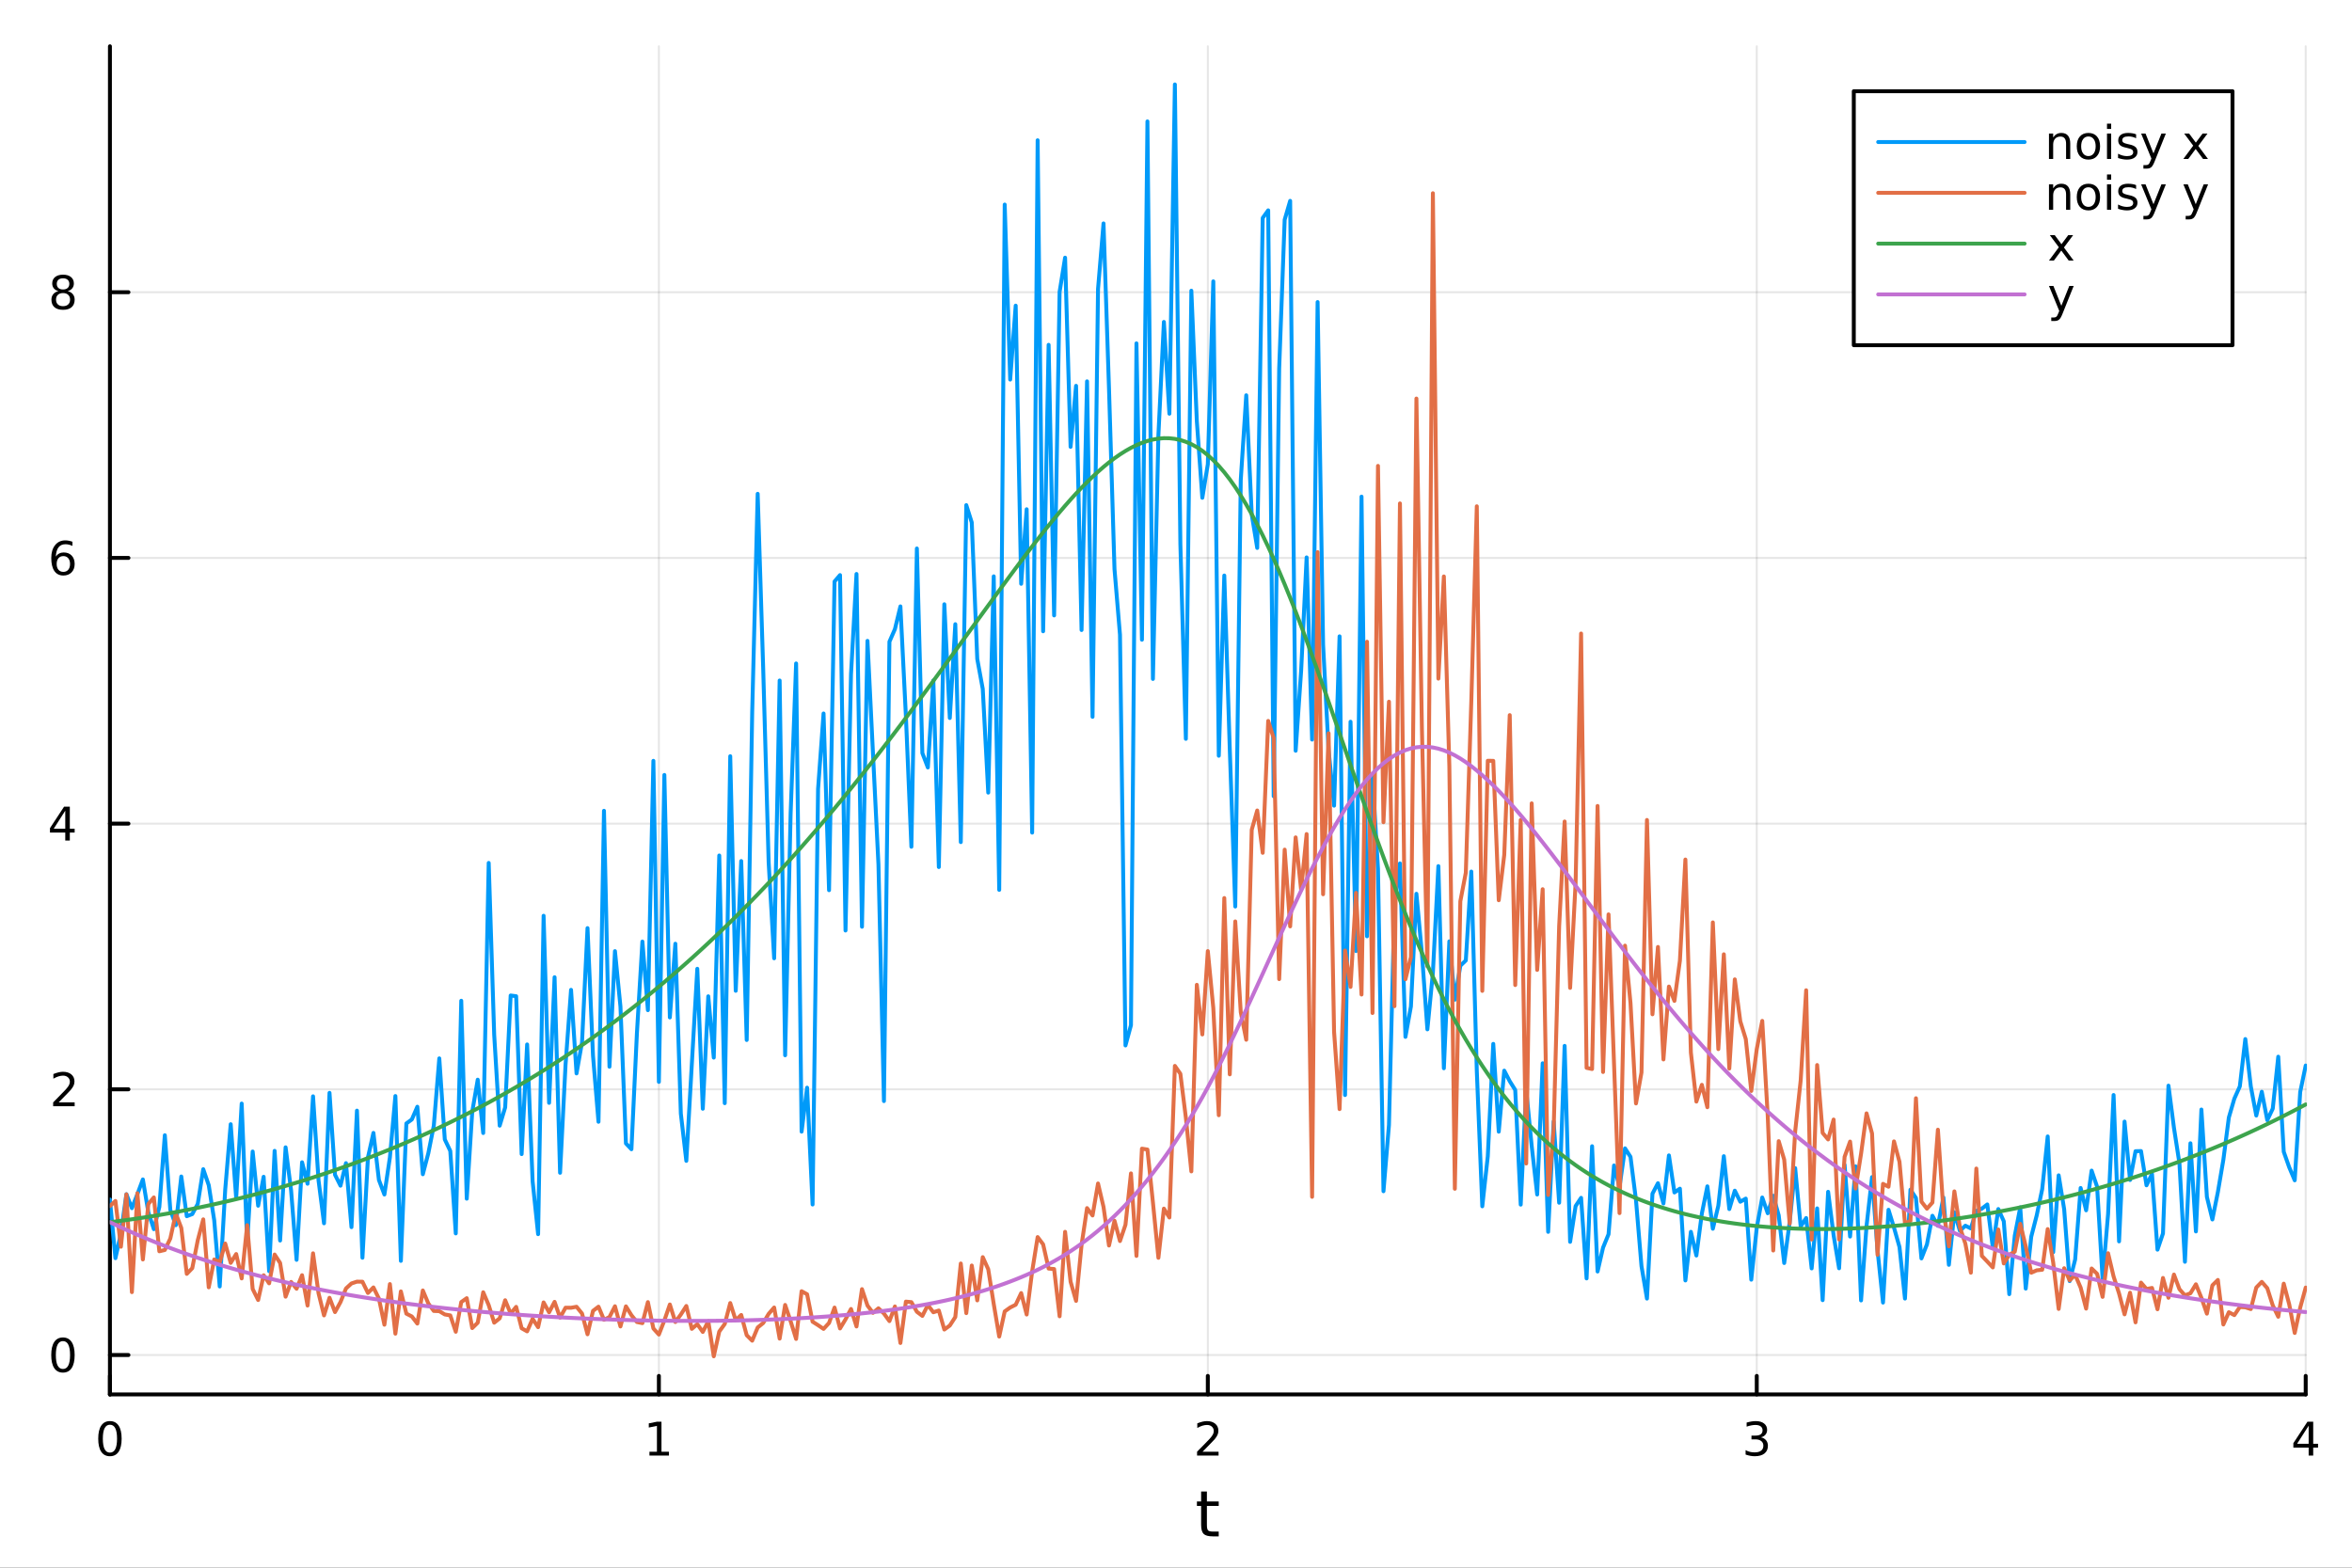 <?xml version="1.0" encoding="utf-8"?>
<svg xmlns="http://www.w3.org/2000/svg" xmlns:xlink="http://www.w3.org/1999/xlink" width="600" height="400" viewBox="0 0 2400 1600">
<rect x="0" y="0" width="2400" height="1600" fill="#333333" stroke="none"/>
<defs>
  <clipPath id="clip770">
    <rect x="0" y="0" width="2400" height="1600"/>
  </clipPath>
</defs>
<path clip-path="url(#clip770)" d="M0 1600 L2400 1600 L2400 0 L0 0  Z" fill="#ffffff" fill-rule="evenodd" fill-opacity="1"/>
<defs>
  <clipPath id="clip771">
    <rect x="480" y="0" width="1681" height="1600"/>
  </clipPath>
</defs>
<path clip-path="url(#clip770)" d="M112.177 1423.18 L2352.76 1423.18 L2352.76 47.244 L112.177 47.244  Z" fill="#ffffff" fill-rule="evenodd" fill-opacity="1"/>
<defs>
  <clipPath id="clip772">
    <rect x="112" y="47" width="2242" height="1377"/>
  </clipPath>
</defs>
<polyline clip-path="url(#clip772)" style="stroke:#000000; stroke-linecap:round; stroke-linejoin:round; stroke-width:2; stroke-opacity:0.1; fill:none" points="112.177,1423.18 112.177,47.244 "/>
<polyline clip-path="url(#clip772)" style="stroke:#000000; stroke-linecap:round; stroke-linejoin:round; stroke-width:2; stroke-opacity:0.1; fill:none" points="672.322,1423.18 672.322,47.244 "/>
<polyline clip-path="url(#clip772)" style="stroke:#000000; stroke-linecap:round; stroke-linejoin:round; stroke-width:2; stroke-opacity:0.1; fill:none" points="1232.47,1423.18 1232.47,47.244 "/>
<polyline clip-path="url(#clip772)" style="stroke:#000000; stroke-linecap:round; stroke-linejoin:round; stroke-width:2; stroke-opacity:0.1; fill:none" points="1792.61,1423.18 1792.61,47.244 "/>
<polyline clip-path="url(#clip772)" style="stroke:#000000; stroke-linecap:round; stroke-linejoin:round; stroke-width:2; stroke-opacity:0.1; fill:none" points="2352.76,1423.18 2352.76,47.244 "/>
<polyline clip-path="url(#clip770)" style="stroke:#000000; stroke-linecap:round; stroke-linejoin:round; stroke-width:4; stroke-opacity:1; fill:none" points="112.177,1423.18 2352.76,1423.18 "/>
<polyline clip-path="url(#clip770)" style="stroke:#000000; stroke-linecap:round; stroke-linejoin:round; stroke-width:4; stroke-opacity:1; fill:none" points="112.177,1423.18 112.177,1404.28 "/>
<polyline clip-path="url(#clip770)" style="stroke:#000000; stroke-linecap:round; stroke-linejoin:round; stroke-width:4; stroke-opacity:1; fill:none" points="672.322,1423.18 672.322,1404.28 "/>
<polyline clip-path="url(#clip770)" style="stroke:#000000; stroke-linecap:round; stroke-linejoin:round; stroke-width:4; stroke-opacity:1; fill:none" points="1232.47,1423.18 1232.47,1404.28 "/>
<polyline clip-path="url(#clip770)" style="stroke:#000000; stroke-linecap:round; stroke-linejoin:round; stroke-width:4; stroke-opacity:1; fill:none" points="1792.61,1423.18 1792.61,1404.28 "/>
<polyline clip-path="url(#clip770)" style="stroke:#000000; stroke-linecap:round; stroke-linejoin:round; stroke-width:4; stroke-opacity:1; fill:none" points="2352.76,1423.18 2352.76,1404.28 "/>
<path clip-path="url(#clip770)" d="M112.177 1454.1 Q108.566 1454.1 106.737 1457.66 Q104.932 1461.2 104.932 1468.33 Q104.932 1475.44 106.737 1479.01 Q108.566 1482.55 112.177 1482.55 Q115.811 1482.55 117.617 1479.01 Q119.446 1475.44 119.446 1468.33 Q119.446 1461.2 117.617 1457.66 Q115.811 1454.1 112.177 1454.1 M112.177 1450.39 Q117.987 1450.39 121.043 1455 Q124.122 1459.58 124.122 1468.33 Q124.122 1477.06 121.043 1481.67 Q117.987 1486.25 112.177 1486.25 Q106.367 1486.25 103.288 1481.67 Q100.233 1477.06 100.233 1468.33 Q100.233 1459.58 103.288 1455 Q106.367 1450.39 112.177 1450.39 Z" fill="#000000" fill-rule="nonzero" fill-opacity="1" /><path clip-path="url(#clip770)" d="M662.704 1481.64 L670.343 1481.64 L670.343 1455.28 L662.033 1456.95 L662.033 1452.69 L670.296 1451.02 L674.972 1451.02 L674.972 1481.64 L682.611 1481.64 L682.611 1485.58 L662.704 1485.58 L662.704 1481.64 Z" fill="#000000" fill-rule="nonzero" fill-opacity="1" /><path clip-path="url(#clip770)" d="M1227.12 1481.64 L1243.44 1481.64 L1243.44 1485.58 L1221.49 1485.58 L1221.49 1481.64 Q1224.16 1478.89 1228.74 1474.26 Q1233.35 1469.61 1234.53 1468.27 Q1236.77 1465.74 1237.65 1464.01 Q1238.55 1462.25 1238.55 1460.56 Q1238.55 1457.8 1236.61 1456.07 Q1234.69 1454.33 1231.59 1454.33 Q1229.39 1454.33 1226.93 1455.09 Q1224.5 1455.86 1221.73 1457.41 L1221.73 1452.69 Q1224.55 1451.55 1227 1450.97 Q1229.46 1450.39 1231.49 1450.39 Q1236.86 1450.39 1240.06 1453.08 Q1243.25 1455.77 1243.25 1460.26 Q1243.25 1462.39 1242.44 1464.31 Q1241.66 1466.2 1239.55 1468.8 Q1238.97 1469.47 1235.87 1472.69 Q1232.77 1475.88 1227.12 1481.64 Z" fill="#000000" fill-rule="nonzero" fill-opacity="1" /><path clip-path="url(#clip770)" d="M1796.86 1466.95 Q1800.22 1467.66 1802.09 1469.93 Q1803.99 1472.2 1803.99 1475.53 Q1803.99 1480.65 1800.47 1483.45 Q1796.95 1486.25 1790.47 1486.25 Q1788.29 1486.25 1785.98 1485.81 Q1783.69 1485.39 1781.23 1484.54 L1781.23 1480.02 Q1783.18 1481.16 1785.49 1481.74 Q1787.81 1482.32 1790.33 1482.32 Q1794.73 1482.32 1797.02 1480.58 Q1799.34 1478.84 1799.34 1475.53 Q1799.34 1472.48 1797.18 1470.77 Q1795.05 1469.03 1791.23 1469.03 L1787.21 1469.03 L1787.21 1465.19 L1791.42 1465.19 Q1794.87 1465.19 1796.7 1463.82 Q1798.53 1462.43 1798.53 1459.84 Q1798.53 1457.18 1796.63 1455.77 Q1794.75 1454.33 1791.23 1454.33 Q1789.31 1454.33 1787.11 1454.75 Q1784.91 1455.16 1782.28 1456.04 L1782.28 1451.88 Q1784.94 1451.14 1787.25 1450.77 Q1789.59 1450.39 1791.65 1450.39 Q1796.97 1450.39 1800.08 1452.83 Q1803.18 1455.23 1803.18 1459.35 Q1803.18 1462.22 1801.53 1464.21 Q1799.89 1466.18 1796.86 1466.95 Z" fill="#000000" fill-rule="nonzero" fill-opacity="1" /><path clip-path="url(#clip770)" d="M2355.77 1455.09 L2343.96 1473.54 L2355.77 1473.54 L2355.77 1455.09 M2354.54 1451.02 L2360.42 1451.02 L2360.42 1473.54 L2365.35 1473.54 L2365.35 1477.43 L2360.42 1477.43 L2360.42 1485.58 L2355.77 1485.58 L2355.77 1477.43 L2340.16 1477.43 L2340.16 1472.92 L2354.54 1451.02 Z" fill="#000000" fill-rule="nonzero" fill-opacity="1" /><path clip-path="url(#clip770)" d="M1231.53 1522.27 L1231.53 1532.4 L1243.59 1532.4 L1243.59 1536.95 L1231.53 1536.95 L1231.53 1556.3 Q1231.53 1560.66 1232.71 1561.9 Q1233.91 1563.14 1237.58 1563.14 L1243.59 1563.14 L1243.59 1568.04 L1237.58 1568.04 Q1230.8 1568.04 1228.22 1565.53 Q1225.64 1562.98 1225.64 1556.3 L1225.64 1536.95 L1221.34 1536.95 L1221.34 1532.4 L1225.64 1532.4 L1225.64 1522.27 L1231.53 1522.27 Z" fill="#000000" fill-rule="nonzero" fill-opacity="1" /><polyline clip-path="url(#clip772)" style="stroke:#000000; stroke-linecap:round; stroke-linejoin:round; stroke-width:2; stroke-opacity:0.1; fill:none" points="112.177,1382.95 2352.76,1382.95 "/>
<polyline clip-path="url(#clip772)" style="stroke:#000000; stroke-linecap:round; stroke-linejoin:round; stroke-width:2; stroke-opacity:0.1; fill:none" points="112.177,1111.77 2352.76,1111.77 "/>
<polyline clip-path="url(#clip772)" style="stroke:#000000; stroke-linecap:round; stroke-linejoin:round; stroke-width:2; stroke-opacity:0.1; fill:none" points="112.177,840.597 2352.76,840.597 "/>
<polyline clip-path="url(#clip772)" style="stroke:#000000; stroke-linecap:round; stroke-linejoin:round; stroke-width:2; stroke-opacity:0.1; fill:none" points="112.177,569.42 2352.76,569.42 "/>
<polyline clip-path="url(#clip772)" style="stroke:#000000; stroke-linecap:round; stroke-linejoin:round; stroke-width:2; stroke-opacity:0.1; fill:none" points="112.177,298.244 2352.76,298.244 "/>
<polyline clip-path="url(#clip770)" style="stroke:#000000; stroke-linecap:round; stroke-linejoin:round; stroke-width:4; stroke-opacity:1; fill:none" points="112.177,1423.18 112.177,47.244 "/>
<polyline clip-path="url(#clip770)" style="stroke:#000000; stroke-linecap:round; stroke-linejoin:round; stroke-width:4; stroke-opacity:1; fill:none" points="112.177,1382.95 131.075,1382.95 "/>
<polyline clip-path="url(#clip770)" style="stroke:#000000; stroke-linecap:round; stroke-linejoin:round; stroke-width:4; stroke-opacity:1; fill:none" points="112.177,1111.77 131.075,1111.77 "/>
<polyline clip-path="url(#clip770)" style="stroke:#000000; stroke-linecap:round; stroke-linejoin:round; stroke-width:4; stroke-opacity:1; fill:none" points="112.177,840.597 131.075,840.597 "/>
<polyline clip-path="url(#clip770)" style="stroke:#000000; stroke-linecap:round; stroke-linejoin:round; stroke-width:4; stroke-opacity:1; fill:none" points="112.177,569.42 131.075,569.42 "/>
<polyline clip-path="url(#clip770)" style="stroke:#000000; stroke-linecap:round; stroke-linejoin:round; stroke-width:4; stroke-opacity:1; fill:none" points="112.177,298.244 131.075,298.244 "/>
<path clip-path="url(#clip770)" d="M64.233 1368.75 Q60.622 1368.75 58.793 1372.31 Q56.987 1375.85 56.987 1382.98 Q56.987 1390.09 58.793 1393.66 Q60.622 1397.2 64.233 1397.2 Q67.867 1397.2 69.673 1393.66 Q71.501 1390.09 71.501 1382.98 Q71.501 1375.85 69.673 1372.31 Q67.867 1368.75 64.233 1368.75 M64.233 1365.04 Q70.043 1365.04 73.099 1369.65 Q76.177 1374.23 76.177 1382.98 Q76.177 1391.71 73.099 1396.32 Q70.043 1400.9 64.233 1400.9 Q58.423 1400.9 55.344 1396.32 Q52.288 1391.71 52.288 1382.98 Q52.288 1374.23 55.344 1369.65 Q58.423 1365.04 64.233 1365.04 Z" fill="#000000" fill-rule="nonzero" fill-opacity="1" /><path clip-path="url(#clip770)" d="M59.858 1125.12 L76.177 1125.12 L76.177 1129.05 L54.233 1129.05 L54.233 1125.12 Q56.895 1122.36 61.478 1117.73 Q66.085 1113.08 67.265 1111.74 Q69.51 1109.22 70.39 1107.48 Q71.293 1105.72 71.293 1104.03 Q71.293 1101.28 69.349 1099.54 Q67.427 1097.8 64.325 1097.8 Q62.126 1097.8 59.673 1098.57 Q57.242 1099.33 54.464 1100.88 L54.464 1096.16 Q57.288 1095.03 59.742 1094.45 Q62.196 1093.87 64.233 1093.87 Q69.603 1093.87 72.798 1096.55 Q75.992 1099.24 75.992 1103.73 Q75.992 1105.86 75.182 1107.78 Q74.395 1109.68 72.288 1112.27 Q71.71 1112.94 68.608 1116.16 Q65.506 1119.35 59.858 1125.12 Z" fill="#000000" fill-rule="nonzero" fill-opacity="1" /><path clip-path="url(#clip770)" d="M66.594 827.391 L54.788 845.84 L66.594 845.84 L66.594 827.391 M65.367 823.317 L71.247 823.317 L71.247 845.84 L76.177 845.84 L76.177 849.729 L71.247 849.729 L71.247 857.877 L66.594 857.877 L66.594 849.729 L50.992 849.729 L50.992 845.215 L65.367 823.317 Z" fill="#000000" fill-rule="nonzero" fill-opacity="1" /><path clip-path="url(#clip770)" d="M64.65 567.557 Q61.501 567.557 59.65 569.71 Q57.821 571.863 57.821 575.613 Q57.821 579.339 59.65 581.515 Q61.501 583.668 64.65 583.668 Q67.798 583.668 69.626 581.515 Q71.478 579.339 71.478 575.613 Q71.478 571.863 69.626 569.71 Q67.798 567.557 64.65 567.557 M73.932 552.904 L73.932 557.164 Q72.173 556.33 70.367 555.89 Q68.585 555.451 66.825 555.451 Q62.196 555.451 59.742 558.576 Q57.312 561.701 56.964 568.02 Q58.33 566.006 60.39 564.941 Q62.45 563.853 64.927 563.853 Q70.135 563.853 73.145 567.025 Q76.177 570.173 76.177 575.613 Q76.177 580.937 73.029 584.154 Q69.881 587.372 64.65 587.372 Q58.654 587.372 55.483 582.788 Q52.312 578.182 52.312 569.455 Q52.312 561.261 56.2 556.4 Q60.089 551.515 66.64 551.515 Q68.399 551.515 70.182 551.863 Q71.987 552.21 73.932 552.904 Z" fill="#000000" fill-rule="nonzero" fill-opacity="1" /><path clip-path="url(#clip770)" d="M64.325 299.112 Q60.992 299.112 59.071 300.894 Q57.173 302.677 57.173 305.802 Q57.173 308.927 59.071 310.709 Q60.992 312.492 64.325 312.492 Q67.659 312.492 69.58 310.709 Q71.501 308.904 71.501 305.802 Q71.501 302.677 69.58 300.894 Q67.682 299.112 64.325 299.112 M59.65 297.121 Q56.64 296.381 54.95 294.32 Q53.284 292.26 53.284 289.297 Q53.284 285.154 56.224 282.746 Q59.187 280.339 64.325 280.339 Q69.487 280.339 72.427 282.746 Q75.367 285.154 75.367 289.297 Q75.367 292.26 73.677 294.32 Q72.01 296.381 69.024 297.121 Q72.404 297.908 74.279 300.2 Q76.177 302.492 76.177 305.802 Q76.177 310.825 73.099 313.51 Q70.043 316.195 64.325 316.195 Q58.608 316.195 55.529 313.51 Q52.474 310.825 52.474 305.802 Q52.474 302.492 54.372 300.2 Q56.27 297.908 59.65 297.121 M57.937 289.737 Q57.937 292.422 59.603 293.927 Q61.293 295.431 64.325 295.431 Q67.335 295.431 69.024 293.927 Q70.737 292.422 70.737 289.737 Q70.737 287.052 69.024 285.547 Q67.335 284.043 64.325 284.043 Q61.293 284.043 59.603 285.547 Q57.937 287.052 57.937 289.737 Z" fill="#000000" fill-rule="nonzero" fill-opacity="1" /><polyline clip-path="url(#clip772)" style="stroke:#009af9; stroke-linecap:round; stroke-linejoin:round; stroke-width:4; stroke-opacity:1; fill:none" points="112.177,1224.27 117.779,1284.11 123.38,1258.71 128.982,1218.82 134.583,1233.07 140.184,1218.79 145.786,1203.74 151.387,1237.36 156.989,1254.51 162.59,1231.79 168.192,1158.63 173.793,1234.92 179.395,1250.43 184.996,1200.74 190.597,1241.27 196.199,1239.12 201.8,1228.67 207.402,1193.29 213.003,1209.61 218.605,1245.53 224.206,1312.98 229.808,1214.17 235.409,1147.39 241.01,1222.76 246.612,1126.32 252.213,1268.81 257.815,1175.26 263.416,1230.57 269.018,1201.03 274.619,1297.39 280.221,1174.58 285.822,1266.1 291.423,1170.98 297.025,1214.82 302.626,1285.8 308.228,1186.25 313.829,1208.12 319.431,1118.92 325.032,1204.68 330.634,1248.51 336.235,1115.38 341.836,1198.97 347.438,1210.13 353.039,1187.11 358.641,1252.44 364.242,1133.53 369.844,1283.66 375.445,1181.34 381.047,1156.26 386.648,1204.32 392.25,1219.13 397.851,1181.24 403.452,1118.62 409.054,1286.85 414.655,1146.64 420.257,1142.52 425.858,1129.55 431.46,1198.44 437.061,1177.01 442.663,1148.84 448.264,1080.2 453.865,1162.91 459.467,1174.67 465.068,1258.84 470.67,1021.38 476.271,1223.39 481.873,1134.69 487.474,1101.92 493.076,1156.38 498.677,880.724 504.278,1056.09 509.88,1148.86 515.481,1130.22 521.083,1016.02 526.684,1016.75 532.286,1177.89 537.887,1065.97 543.489,1205.67 549.09,1259.6 554.691,934.638 560.293,1125.6 565.894,997.389 571.496,1196.95 577.097,1086.45 582.699,1010.25 588.3,1095.53 593.902,1063.81 599.503,947.253 605.104,1077.41 610.706,1144.9 616.307,827.5 621.909,1088.7 627.51,970.741 633.112,1027.29 638.713,1166.98 644.315,1172.93 649.916,1054.51 655.518,960.975 661.119,1030.98 666.72,776.525 672.322,1104.18 677.923,790.929 683.525,1038.41 689.126,963.165 694.728,1136.53 700.329,1184.78 705.931,1086.27 711.532,988.747 717.133,1131.58 722.735,1016.84 728.336,1079.4 733.938,873.148 739.539,1125.92 745.141,771.8 750.742,1011.21 756.344,878.797 761.945,1061.43 767.546,726.851 773.148,503.991 778.749,681.695 784.351,880.356 789.952,978.052 795.554,694.55 801.155,1077.03 806.757,830.651 812.358,677.139 817.959,1154.96 823.561,1110.1 829.162,1229.32 834.764,805.333 840.365,728.209 845.967,908.529 851.568,593.487 857.17,586.956 862.771,949.682 868.372,688.217 873.974,585.813 879.575,945.836 885.177,654.081 890.778,768.745 896.38,882.344 901.981,1123.78 907.583,654.927 913.184,642.112 918.786,618.898 924.387,730.882 929.988,864.213 935.59,559.809 941.191,768.612 946.793,783.285 952.394,694.524 957.996,884.906 963.597,616.728 969.199,732.813 974.8,637.065 980.401,859.449 986.003,515.536 991.604,533.293 997.206,672.568 1002.81,703.127 1008.41,808.943 1014.01,588.231 1019.61,908.212 1025.21,208.787 1030.81,387.377 1036.42,311.964 1042.02,595.824 1047.62,519.77 1053.22,849.768 1058.82,143.179 1064.42,644.287 1070.02,351.932 1075.63,628.097 1081.23,297.86 1086.83,262.977 1092.43,456.048 1098.03,393.784 1103.63,643.002 1109.23,389.203 1114.84,731.6 1120.44,294.973 1126.04,228.054 1131.64,396.877 1137.24,580.882 1142.84,647.84 1148.44,1066.99 1154.05,1046.3 1159.65,350.454 1165.25,652.905 1170.85,123.93 1176.45,692.916 1182.05,443.978 1187.65,328.559 1193.26,422.235 1198.86,86.186 1204.46,555.253 1210.06,754.083 1215.66,296.688 1221.26,429.809 1226.87,508.049 1232.47,473.81 1238.07,287.165 1243.67,771.328 1249.27,587.405 1254.87,764.299 1260.47,925.207 1266.08,489.984 1271.68,403.423 1277.28,525.1 1282.88,559.218 1288.48,222.464 1294.08,214.687 1299.68,812.653 1305.29,376.096 1310.89,224.241 1316.49,204.995 1322.09,766.209 1327.69,684.665 1333.29,568.9 1338.89,754.848 1344.5,308.286 1350.1,657.989 1355.7,765.411 1361.3,822.268 1366.9,649.462 1372.5,1117.62 1378.1,736.614 1383.71,970.613 1389.31,506.847 1394.91,955.582 1400.51,791.771 1406.11,886.958 1411.71,1215.78 1417.31,1148.17 1422.92,923.011 1428.52,881.204 1434.12,1058.23 1439.72,1027.21 1445.32,912.213 1450.92,972.912 1456.52,1050.57 1462.13,992.866 1467.73,883.991 1473.33,1090.28 1478.93,960.744 1484.53,1020.3 1490.13,985.63 1495.73,980.227 1501.34,889.548 1506.94,1093.15 1512.54,1231.17 1518.14,1180.22 1523.74,1065.39 1529.34,1155 1534.94,1092.71 1540.55,1103.49 1546.15,1112.44 1551.75,1229.46 1557.35,1112.23 1562.95,1169.58 1568.55,1219.15 1574.15,1085.2 1579.76,1257.24 1585.36,1144.61 1590.96,1227.52 1596.56,1067.43 1602.16,1267.43 1607.76,1230.96 1613.36,1222.51 1618.97,1304.76 1624.57,1169.86 1630.17,1297.71 1635.77,1273.34 1641.37,1259.67 1646.97,1189.51 1652.58,1211.38 1658.18,1172.02 1663.78,1180.72 1669.38,1224.88 1674.98,1292.18 1680.58,1325.35 1686.18,1218.33 1691.79,1207.59 1697.39,1228.29 1702.99,1179.22 1708.59,1217.04 1714.19,1213.17 1719.79,1306.84 1725.39,1257.21 1731,1281.4 1736.6,1238.43 1742.2,1210.79 1747.8,1254.08 1753.4,1230.57 1759,1180 1764.6,1233.99 1770.21,1215.2 1775.81,1226.5 1781.41,1223.31 1787.01,1306.07 1792.61,1253.02 1798.21,1222.18 1803.81,1238.25 1809.42,1220.39 1815.02,1240.42 1820.62,1289.05 1826.22,1247.09 1831.82,1192.22 1837.42,1251.74 1843.02,1243.14 1848.63,1294.56 1854.23,1233.3 1859.83,1326.96 1865.43,1216.37 1871.03,1260.77 1876.63,1294.43 1882.23,1188.92 1887.84,1262.04 1893.44,1190.4 1899.04,1327.25 1904.64,1251.2 1910.24,1201.35 1915.84,1275.92 1921.44,1329.42 1927.05,1234.72 1932.65,1252.91 1938.25,1272.73 1943.85,1325.33 1949.45,1214.22 1955.05,1222.69 1960.65,1284.34 1966.26,1270.06 1971.86,1240.82 1977.46,1251.01 1983.06,1222.19 1988.66,1290.9 1994.26,1237.23 1999.86,1256.17 2005.47,1250.97 2011.07,1253.74 2016.67,1235.83 2022.27,1233.59 2027.87,1229.27 2033.47,1273.1 2039.07,1233.97 2044.68,1246.45 2050.28,1320.83 2055.88,1261.23 2061.48,1232.28 2067.08,1315.16 2072.68,1262.24 2078.29,1240.39 2083.89,1213.6 2089.49,1159.88 2095.09,1278.02 2100.69,1199.56 2106.29,1234.14 2111.89,1307.55 2117.5,1285.47 2123.1,1212.47 2128.7,1235.25 2134.3,1194.74 2139.9,1211.17 2145.5,1305.09 2151.1,1239.16 2156.71,1117.59 2162.31,1266.98 2167.91,1144.71 2173.51,1204.3 2179.11,1174.94 2184.71,1174.79 2190.31,1209.75 2195.92,1198.15 2201.52,1275.42 2207.12,1258.86 2212.72,1108.03 2218.32,1151.07 2223.92,1187.27 2229.52,1287.79 2235.13,1166.83 2240.73,1256.82 2246.33,1132.4 2251.93,1221.56 2257.53,1244.59 2263.13,1216.69 2268.73,1183.71 2274.34,1140.51 2279.94,1121.3 2285.54,1108.8 2291.14,1060.47 2296.74,1108.79 2302.34,1138.54 2307.94,1114.25 2313.55,1143.27 2319.15,1131.48 2324.75,1078.48 2330.35,1175.52 2335.95,1191.38 2341.55,1204.65 2347.15,1114.52 2352.76,1087.51 "/>
<polyline clip-path="url(#clip772)" style="stroke:#e26f46; stroke-linecap:round; stroke-linejoin:round; stroke-width:4; stroke-opacity:1; fill:none" points="112.177,1230.93 117.779,1225.72 123.38,1272.45 128.982,1218.95 134.583,1318.77 140.184,1217.77 145.786,1285.42 151.387,1228.81 156.989,1222.11 162.59,1277.09 168.192,1275.75 173.793,1264.03 179.395,1238.47 184.996,1253.27 190.597,1300.13 196.199,1294.32 201.8,1265.83 207.402,1244.5 213.003,1313.87 218.605,1285.41 224.206,1288.37 229.808,1269.16 235.409,1288.93 241.01,1279.88 246.612,1304.79 252.213,1250.41 257.815,1315.53 263.416,1326.81 269.018,1301.54 274.619,1309.79 280.221,1280.39 285.822,1288.98 291.423,1323.4 297.025,1308.37 302.626,1315.31 308.228,1301.48 313.829,1332.47 319.431,1279.15 325.032,1319.88 330.634,1342.52 336.235,1324.52 341.836,1339.12 347.438,1328.92 353.039,1315.04 358.641,1309.9 364.242,1308.06 369.844,1308.14 375.445,1319.63 381.047,1313.95 386.648,1325.33 392.25,1352.03 397.851,1310.54 403.452,1361.16 409.054,1318.02 414.655,1340.72 420.257,1343.6 425.858,1350.87 431.46,1317.06 437.061,1330.34 442.663,1337.97 448.264,1338.18 453.865,1341.54 459.467,1342.51 465.068,1359.21 470.67,1328.89 476.271,1324.94 481.873,1355.45 487.474,1349.99 493.076,1318.92 498.677,1332.03 504.278,1349.96 509.88,1345.5 515.481,1327.05 521.083,1340.65 526.684,1333.79 532.286,1355.66 537.887,1358.8 543.489,1345.99 549.09,1354.54 554.691,1329.26 560.293,1339.36 565.894,1328.68 571.496,1344.75 577.097,1334.64 582.699,1334.71 588.3,1333.7 593.902,1340.58 599.503,1361.78 605.104,1337.89 610.706,1333.61 616.307,1346.97 621.909,1344.19 627.51,1333.18 633.112,1353.79 638.713,1333.28 644.315,1342.31 649.916,1349.25 655.518,1350.43 661.119,1328.95 666.72,1355.87 672.322,1362.05 677.923,1347.66 683.525,1331.37 689.126,1349.28 694.728,1341.62 700.329,1332.9 705.931,1356.26 711.532,1351.47 717.133,1359.41 722.735,1348.44 728.336,1384.24 733.938,1359 739.539,1351.29 745.141,1329.9 750.742,1347.43 756.344,1342.05 761.945,1362.73 767.546,1368.33 773.148,1354.84 778.749,1350.32 784.351,1340.95 789.952,1334.46 795.554,1366.2 801.155,1331.83 806.757,1348.43 812.358,1366.54 817.959,1317.83 823.561,1320.92 829.162,1348.94 834.764,1352.5 840.365,1356.3 845.967,1350.24 851.568,1334.52 857.17,1355.84 862.771,1346.55 868.372,1335.94 873.974,1353.81 879.575,1315.71 885.177,1332.44 890.778,1339.9 896.38,1335.25 901.981,1340.62 907.583,1348.34 913.184,1333.38 918.786,1370.67 924.387,1328.45 929.988,1328.99 935.59,1338.81 941.191,1343.02 946.793,1331.96 952.394,1339.31 957.996,1337.54 963.597,1356.94 969.199,1352.85 974.8,1344.18 980.401,1289.54 986.003,1340.21 991.604,1291.6 997.206,1327.19 1002.81,1283.05 1008.41,1295.4 1014.01,1330.83 1019.61,1364.11 1025.21,1338.45 1030.81,1334.45 1036.42,1331.62 1042.02,1319.73 1047.62,1341.61 1053.22,1297.59 1058.82,1262.56 1064.42,1270.01 1070.02,1294.73 1075.63,1295.19 1081.23,1343.43 1086.83,1257.22 1092.43,1308.1 1098.03,1327.71 1103.63,1270.62 1109.23,1233 1114.84,1240.53 1120.44,1207.88 1126.04,1231.81 1131.64,1271.2 1137.24,1245.9 1142.84,1266.63 1148.44,1250 1154.05,1197.58 1159.65,1281.8 1165.25,1172.33 1170.85,1173.24 1176.45,1227.19 1182.05,1283.73 1187.65,1233.51 1193.26,1242.59 1198.86,1087.88 1204.46,1095.92 1210.06,1140.68 1215.66,1195.54 1221.26,1005.11 1226.87,1055.78 1232.47,970.698 1238.07,1028.83 1243.67,1138.21 1249.27,916.566 1254.87,1096.5 1260.47,940.428 1266.08,1032.98 1271.68,1061.19 1277.28,846.871 1282.88,827.19 1288.48,870.408 1294.08,735.779 1299.68,753.325 1305.29,999.295 1310.89,867.151 1316.49,945.468 1322.09,854.646 1327.69,908.431 1333.29,851.269 1338.89,1221.49 1344.5,563.494 1350.1,912.688 1355.7,748.44 1361.3,1053.02 1366.9,1131.98 1372.5,970.09 1378.1,1007.24 1383.71,911.239 1389.31,1015.04 1394.91,654.96 1400.51,1033.88 1406.11,475.496 1411.71,839.144 1417.31,716.153 1422.92,1026.92 1428.52,513.803 1434.12,999.409 1439.72,976.856 1445.32,406.775 1450.92,742.987 1456.52,986.308 1462.13,197.223 1467.73,692.608 1473.33,588.329 1478.93,781.89 1484.53,1213.28 1490.13,919.881 1495.73,890.685 1501.34,715.686 1506.94,516.722 1512.54,1011.3 1518.14,776.44 1523.74,776.527 1529.34,918.804 1534.94,872.614 1540.55,729.854 1546.15,1005.35 1551.75,836.853 1557.35,1187.48 1562.95,819.924 1568.55,989.911 1574.15,907.541 1579.76,1219.6 1585.36,1152.8 1590.96,945.428 1596.56,838.441 1602.16,1008.24 1607.76,900.937 1613.36,646.563 1618.97,1089.86 1624.57,1091.06 1630.17,822.559 1635.77,1094.09 1641.37,933.235 1646.97,1085.57 1652.58,1238.11 1658.18,965.144 1663.78,1023.78 1669.38,1126.19 1674.98,1094.6 1680.58,836.867 1686.18,1035.19 1691.79,966.477 1697.39,1081.27 1702.99,1006.88 1708.59,1021.53 1714.19,980.474 1719.79,877.26 1725.39,1074.22 1731,1124.32 1736.6,1107.17 1742.2,1130.06 1747.8,941.428 1753.4,1070.74 1759,973.968 1764.6,1090.57 1770.21,999.562 1775.81,1042.37 1781.41,1060.47 1787.01,1113.45 1792.61,1070.78 1798.21,1041.93 1803.81,1138.84 1809.42,1276.29 1815.02,1164.67 1820.62,1183.51 1826.22,1248.91 1831.82,1154.65 1837.42,1102.79 1843.02,1010.67 1848.63,1265.06 1854.23,1086.99 1859.83,1156.29 1865.43,1162.93 1871.03,1142.62 1876.63,1265.05 1882.23,1180.7 1887.84,1165.09 1893.44,1213.04 1899.04,1177.52 1904.64,1136.32 1910.24,1156.78 1915.84,1280.66 1921.44,1208.26 1927.05,1211.18 1932.65,1164.92 1938.25,1185.8 1943.85,1248.58 1949.45,1246 1955.05,1120.87 1960.65,1226.41 1966.26,1233.6 1971.86,1227.3 1977.46,1152.98 1983.06,1235.22 1988.66,1272.03 1994.26,1215.93 1999.86,1252.49 2005.47,1269.27 2011.07,1298.92 2016.67,1192.63 2022.27,1281.74 2027.87,1287.6 2033.47,1293.56 2039.07,1254.82 2044.68,1289.49 2050.28,1280.67 2055.88,1277.49 2061.48,1249.05 2067.08,1272.06 2072.68,1298.96 2078.29,1296.5 2083.89,1295.91 2089.49,1254.43 2095.09,1288.53 2100.69,1335.91 2106.29,1294.36 2111.89,1306.78 2117.5,1301.13 2123.1,1314.13 2128.7,1335.59 2134.3,1294.64 2139.9,1300.06 2145.5,1323.61 2151.1,1279.06 2156.71,1302.75 2162.31,1320.17 2167.91,1341.43 2173.51,1319.37 2179.11,1349.61 2184.71,1309.06 2190.31,1315.57 2195.92,1314.49 2201.52,1336.26 2207.12,1304.3 2212.72,1324.53 2218.32,1300.83 2223.92,1315.77 2229.52,1322.05 2235.13,1319.93 2240.73,1310.76 2246.33,1324.56 2251.93,1340.73 2257.53,1311.85 2263.13,1306.33 2268.73,1351.79 2274.34,1339.25 2279.94,1342.23 2285.54,1333.94 2291.14,1334.24 2296.74,1336.07 2302.34,1314.06 2307.94,1308.3 2313.55,1314.73 2319.15,1332.28 2324.75,1343.89 2330.35,1310.11 2335.95,1331.25 2341.55,1360.44 2347.15,1334.58 2352.76,1314.1 "/>
<polyline clip-path="url(#clip772)" style="stroke:#3da44d; stroke-linecap:round; stroke-linejoin:round; stroke-width:4; stroke-opacity:1; fill:none" points="112.177,1247.36 117.779,1246.67 123.38,1245.94 128.982,1245.19 134.583,1244.41 140.184,1243.59 145.786,1242.75 151.387,1241.88 156.989,1240.97 162.59,1240.04 168.192,1239.08 173.793,1238.09 179.395,1237.07 184.996,1236.02 190.597,1234.94 196.199,1233.83 201.8,1232.69 207.402,1231.52 213.003,1230.32 218.605,1229.09 224.206,1227.83 229.808,1226.54 235.409,1225.23 241.01,1223.88 246.612,1222.5 252.213,1221.09 257.815,1219.65 263.416,1218.18 269.018,1216.67 274.619,1215.14 280.221,1213.58 285.822,1211.98 291.423,1210.35 297.025,1208.69 302.626,1207 308.228,1205.28 313.829,1203.52 319.431,1201.73 325.032,1199.9 330.634,1198.05 336.235,1196.16 341.836,1194.23 347.438,1192.27 353.039,1190.28 358.641,1188.25 364.242,1186.19 369.844,1184.09 375.445,1181.96 381.047,1179.78 386.648,1177.58 392.25,1175.33 397.851,1173.05 403.452,1170.73 409.054,1168.38 414.655,1165.98 420.257,1163.55 425.858,1161.07 431.46,1158.56 437.061,1156.01 442.663,1153.42 448.264,1150.79 453.865,1148.11 459.467,1145.4 465.068,1142.64 470.67,1139.84 476.271,1137 481.873,1134.12 487.474,1131.19 493.076,1128.21 498.677,1125.2 504.278,1122.14 509.88,1119.03 515.481,1115.87 521.083,1112.68 526.684,1109.43 532.286,1106.14 537.887,1102.79 543.489,1099.4 549.09,1095.97 554.691,1092.48 560.293,1088.94 565.894,1085.35 571.496,1081.72 577.097,1078.03 582.699,1074.29 588.3,1070.49 593.902,1066.65 599.503,1062.75 605.104,1058.79 610.706,1054.79 616.307,1050.72 621.909,1046.61 627.51,1042.43 633.112,1038.21 638.713,1033.92 644.315,1029.58 649.916,1025.18 655.518,1020.72 661.119,1016.2 666.72,1011.62 672.322,1006.99 677.923,1002.29 683.525,997.535 689.126,992.716 694.728,987.836 700.329,982.894 705.931,977.89 711.532,972.822 717.133,967.692 722.735,962.497 728.336,957.239 733.938,951.916 739.539,946.529 745.141,941.077 750.742,935.56 756.344,929.978 761.945,924.33 767.546,918.617 773.148,912.838 778.749,906.993 784.351,901.083 789.952,895.106 795.554,889.063 801.155,882.954 806.757,876.779 812.358,870.538 817.959,864.231 823.561,857.858 829.162,851.423 834.764,844.924 840.365,838.363 845.967,831.739 851.568,825.051 857.17,818.301 862.771,811.487 868.372,804.61 873.974,797.672 879.575,790.673 885.177,783.615 890.778,776.497 896.38,769.323 901.981,762.094 907.583,754.811 913.184,747.477 918.786,740.093 924.387,732.664 929.988,725.191 935.59,717.676 941.191,710.125 946.793,702.538 952.394,694.921 957.996,687.277 963.597,679.61 969.199,671.923 974.8,664.222 980.401,656.51 986.003,648.793 991.604,641.076 997.206,633.363 1002.81,625.66 1008.41,617.972 1014.01,610.306 1019.61,602.667 1025.21,595.053 1030.81,587.47 1036.42,579.929 1042.02,572.444 1047.62,565.027 1053.22,557.692 1058.82,550.453 1064.42,543.323 1070.02,536.319 1075.63,529.454 1081.23,522.743 1086.83,516.202 1092.43,509.847 1098.03,503.693 1103.63,497.759 1109.23,492.059 1114.84,486.612 1120.44,481.435 1126.04,476.546 1131.64,471.963 1137.24,467.704 1142.84,463.789 1148.44,460.236 1154.05,457.066 1159.65,454.297 1165.25,451.951 1170.85,450.047 1176.45,448.607 1182.05,447.652 1187.65,447.203 1193.26,447.282 1198.86,447.912 1204.46,449.114 1210.06,450.913 1215.66,453.331 1221.26,456.391 1226.87,460.119 1232.47,464.544 1238.07,469.672 1243.67,475.503 1249.27,482.031 1254.87,489.25 1260.47,497.151 1266.08,505.724 1271.68,514.955 1277.28,524.828 1282.88,535.326 1288.48,546.428 1294.08,558.111 1299.68,570.351 1305.29,583.12 1310.89,596.389 1316.49,610.126 1322.09,624.298 1327.69,638.867 1333.29,653.795 1338.89,669.041 1344.5,684.561 1350.1,700.311 1355.7,716.242 1361.3,732.303 1366.9,748.443 1372.5,764.607 1378.1,780.737 1383.71,796.783 1389.31,812.732 1394.91,828.547 1400.51,844.192 1406.11,859.631 1411.71,874.833 1417.31,889.768 1422.92,904.409 1428.52,918.734 1434.12,932.721 1439.72,946.351 1445.32,959.61 1450.92,972.484 1456.52,984.963 1462.13,997.04 1467.73,1008.71 1473.33,1019.97 1478.93,1030.83 1484.53,1041.28 1490.13,1051.33 1495.73,1061 1501.34,1070.28 1506.94,1079.21 1512.54,1087.79 1518.14,1096.04 1523.74,1103.98 1529.34,1111.59 1534.94,1118.88 1540.55,1125.86 1546.15,1132.53 1551.75,1138.92 1557.35,1145.04 1562.95,1150.88 1568.55,1156.47 1574.15,1161.82 1579.76,1166.92 1585.36,1171.8 1590.96,1176.45 1596.56,1180.89 1602.16,1185.13 1607.76,1189.18 1613.36,1193.04 1618.97,1196.71 1624.57,1200.22 1630.17,1203.55 1635.77,1206.73 1641.37,1209.76 1646.97,1212.63 1652.58,1215.36 1658.18,1217.96 1663.78,1220.44 1669.38,1222.79 1674.98,1225.02 1680.58,1227.14 1686.18,1229.15 1691.79,1231.05 1697.39,1232.86 1702.99,1234.57 1708.59,1236.18 1714.19,1237.71 1719.79,1239.15 1725.39,1240.5 1731,1241.78 1736.6,1242.98 1742.2,1244.11 1747.8,1245.17 1753.4,1246.15 1759,1247.08 1764.6,1247.93 1770.21,1248.73 1775.81,1249.47 1781.41,1250.15 1787.01,1250.77 1792.61,1251.34 1798.21,1251.85 1803.81,1252.32 1809.42,1252.73 1815.02,1253.09 1820.62,1253.4 1826.22,1253.67 1831.82,1253.89 1837.42,1254.07 1843.02,1254.2 1848.63,1254.3 1854.23,1254.35 1859.83,1254.36 1865.43,1254.33 1871.03,1254.27 1876.63,1254.16 1882.23,1254.02 1887.84,1253.84 1893.44,1253.62 1899.04,1253.37 1904.64,1253.09 1910.24,1252.77 1915.84,1252.41 1921.44,1252.02 1927.05,1251.6 1932.65,1251.15 1938.25,1250.66 1943.85,1250.15 1949.45,1249.6 1955.05,1249.02 1960.65,1248.41 1966.26,1247.77 1971.86,1247.09 1977.46,1246.39 1983.06,1245.66 1988.66,1244.9 1994.26,1244.11 1999.86,1243.28 2005.47,1242.43 2011.07,1241.55 2016.67,1240.64 2022.27,1239.7 2027.87,1238.73 2033.47,1237.73 2039.07,1236.7 2044.68,1235.64 2050.28,1234.55 2055.88,1233.43 2061.48,1232.28 2067.08,1231.1 2072.68,1229.9 2078.29,1228.66 2083.89,1227.39 2089.49,1226.09 2095.09,1224.76 2100.69,1223.4 2106.29,1222.01 2111.89,1220.59 2117.5,1219.14 2123.1,1217.66 2128.7,1216.15 2134.3,1214.6 2139.9,1213.03 2145.5,1211.42 2151.1,1209.78 2156.71,1208.11 2162.31,1206.41 2167.91,1204.67 2173.51,1202.91 2179.11,1201.1 2184.71,1199.27 2190.31,1197.4 2195.92,1195.5 2201.52,1193.57 2207.12,1191.6 2212.72,1189.59 2218.32,1187.55 2223.92,1185.48 2229.52,1183.37 2235.13,1181.22 2240.73,1179.04 2246.33,1176.82 2251.93,1174.56 2257.53,1172.27 2263.13,1169.94 2268.73,1167.57 2274.34,1165.16 2279.94,1162.72 2285.54,1160.23 2291.14,1157.71 2296.74,1155.14 2302.34,1152.54 2307.94,1149.89 2313.55,1147.21 2319.15,1144.48 2324.75,1141.71 2330.35,1138.89 2335.95,1136.04 2341.55,1133.14 2347.15,1130.2 2352.76,1127.21 "/>
<polyline clip-path="url(#clip772)" style="stroke:#c271d2; stroke-linecap:round; stroke-linejoin:round; stroke-width:4; stroke-opacity:1; fill:none" points="112.177,1247.36 117.779,1250.04 123.38,1252.66 128.982,1255.23 134.583,1257.73 140.184,1260.18 145.786,1262.58 151.387,1264.92 156.989,1267.2 162.59,1269.44 168.192,1271.62 173.793,1273.75 179.395,1275.84 184.996,1277.88 190.597,1279.87 196.199,1281.81 201.8,1283.71 207.402,1285.57 213.003,1287.38 218.605,1289.15 224.206,1290.88 229.808,1292.57 235.409,1294.22 241.01,1295.83 246.612,1297.4 252.213,1298.94 257.815,1300.43 263.416,1301.9 269.018,1303.33 274.619,1304.72 280.221,1306.09 285.822,1307.42 291.423,1308.71 297.025,1309.98 302.626,1311.22 308.228,1312.42 313.829,1313.6 319.431,1314.75 325.032,1315.87 330.634,1316.96 336.235,1318.03 341.836,1319.07 347.438,1320.08 353.039,1321.07 358.641,1322.04 364.242,1322.98 369.844,1323.9 375.445,1324.79 381.047,1325.66 386.648,1326.51 392.25,1327.34 397.851,1328.14 403.452,1328.93 409.054,1329.69 414.655,1330.44 420.257,1331.16 425.858,1331.87 431.46,1332.56 437.061,1333.23 442.663,1333.88 448.264,1334.51 453.865,1335.12 459.467,1335.72 465.068,1336.3 470.67,1336.87 476.271,1337.42 481.873,1337.95 487.474,1338.46 493.076,1338.97 498.677,1339.45 504.278,1339.92 509.88,1340.38 515.481,1340.82 521.083,1341.25 526.684,1341.66 532.286,1342.06 537.887,1342.44 543.489,1342.81 549.09,1343.17 554.691,1343.52 560.293,1343.85 565.894,1344.17 571.496,1344.47 577.097,1344.77 582.699,1345.05 588.3,1345.31 593.902,1345.57 599.503,1345.81 605.104,1346.04 610.706,1346.26 616.307,1346.47 621.909,1346.66 627.51,1346.85 633.112,1347.02 638.713,1347.18 644.315,1347.32 649.916,1347.46 655.518,1347.58 661.119,1347.69 666.72,1347.78 672.322,1347.87 677.923,1347.94 683.525,1348 689.126,1348.05 694.728,1348.09 700.329,1348.11 705.931,1348.12 711.532,1348.12 717.133,1348.11 722.735,1348.08 728.336,1348.04 733.938,1347.98 739.539,1347.91 745.141,1347.83 750.742,1347.73 756.344,1347.62 761.945,1347.49 767.546,1347.35 773.148,1347.19 778.749,1347.01 784.351,1346.82 789.952,1346.61 795.554,1346.39 801.155,1346.14 806.757,1345.88 812.358,1345.6 817.959,1345.3 823.561,1344.98 829.162,1344.63 834.764,1344.27 840.365,1343.88 845.967,1343.46 851.568,1343.03 857.17,1342.56 862.771,1342.08 868.372,1341.56 873.974,1341.02 879.575,1340.46 885.177,1339.86 890.778,1339.23 896.38,1338.57 901.981,1337.88 907.583,1337.15 913.184,1336.39 918.786,1335.59 924.387,1334.75 929.988,1333.87 935.59,1332.94 941.191,1331.97 946.793,1330.95 952.394,1329.88 957.996,1328.75 963.597,1327.57 969.199,1326.33 974.8,1325.03 980.401,1323.67 986.003,1322.23 991.604,1320.73 997.206,1319.15 1002.81,1317.5 1008.41,1315.76 1014.01,1313.94 1019.61,1312.03 1025.21,1310.04 1030.81,1307.96 1036.42,1305.78 1042.02,1303.5 1047.62,1301.11 1053.22,1298.6 1058.82,1295.95 1064.42,1293.17 1070.02,1290.25 1075.63,1287.17 1081.23,1283.93 1086.83,1280.52 1092.43,1276.94 1098.03,1273.17 1103.63,1269.21 1109.23,1265.05 1114.84,1260.69 1120.44,1256.12 1126.04,1251.32 1131.64,1246.3 1137.24,1241.04 1142.84,1235.54 1148.44,1229.8 1154.05,1223.8 1159.65,1217.54 1165.25,1211.02 1170.85,1204.22 1176.45,1197.14 1182.05,1189.78 1187.65,1182.13 1193.26,1174.18 1198.86,1165.92 1204.46,1157.36 1210.06,1148.48 1215.66,1139.28 1221.26,1129.76 1226.87,1119.9 1232.47,1109.69 1238.07,1099.14 1243.67,1088.27 1249.27,1077.13 1254.87,1065.73 1260.47,1054.11 1266.08,1042.3 1271.68,1030.32 1277.28,1018.22 1282.88,1006.02 1288.48,993.761 1294.08,981.469 1299.68,969.18 1305.29,956.929 1310.89,944.749 1316.49,932.677 1322.09,920.747 1327.69,908.996 1333.29,897.461 1338.89,886.178 1344.5,875.186 1350.1,864.521 1355.7,854.224 1361.3,844.332 1366.9,834.886 1372.5,825.925 1378.1,817.491 1383.71,809.616 1389.31,802.305 1394.91,795.572 1400.51,789.434 1406.11,783.903 1411.71,778.99 1417.31,774.702 1422.92,771.044 1428.52,768.017 1434.12,765.621 1439.72,763.852 1445.32,762.704 1450.92,762.167 1456.52,762.23 1462.13,762.877 1467.73,764.091 1473.33,765.853 1478.93,768.138 1484.53,770.922 1490.13,774.175 1495.73,777.866 1501.34,781.961 1506.94,786.424 1512.54,791.214 1518.14,796.29 1523.74,801.626 1529.34,807.242 1534.94,813.116 1540.55,819.226 1546.15,825.55 1551.75,832.069 1557.35,838.762 1562.95,845.611 1568.55,852.597 1574.15,859.702 1579.76,866.912 1585.36,874.209 1590.96,881.578 1596.56,889.006 1602.16,896.48 1607.76,903.986 1613.36,911.513 1618.97,919.05 1624.57,926.588 1630.17,934.115 1635.77,941.625 1641.37,949.11 1646.97,956.562 1652.58,963.974 1658.18,971.337 1663.78,978.643 1669.38,985.889 1674.98,993.07 1680.58,1000.18 1686.18,1007.22 1691.79,1014.19 1697.39,1021.08 1702.99,1027.88 1708.59,1034.6 1714.19,1041.24 1719.79,1047.79 1725.39,1054.24 1731,1060.61 1736.6,1066.88 1742.2,1073.05 1747.8,1079.13 1753.4,1085.11 1759,1090.99 1764.6,1096.78 1770.21,1102.47 1775.81,1108.05 1781.41,1113.54 1787.01,1118.93 1792.61,1124.23 1798.21,1129.43 1803.81,1134.53 1809.42,1139.54 1815.02,1144.45 1820.62,1149.28 1826.22,1154.01 1831.82,1158.65 1837.42,1163.2 1843.02,1167.65 1848.63,1172.02 1854.23,1176.31 1859.83,1180.5 1865.43,1184.62 1871.03,1188.64 1876.63,1192.59 1882.23,1196.45 1887.84,1200.23 1893.44,1203.94 1899.04,1207.56 1904.64,1211.11 1910.24,1214.58 1915.84,1217.98 1921.44,1221.31 1927.05,1224.56 1932.65,1227.74 1938.25,1230.86 1943.85,1233.9 1949.45,1236.88 1955.05,1239.79 1960.65,1242.64 1966.26,1245.43 1971.86,1248.15 1977.46,1250.81 1983.06,1253.42 1988.66,1255.96 1994.26,1258.45 1999.86,1260.88 2005.47,1263.26 2011.07,1265.58 2016.67,1267.85 2022.27,1270.07 2027.87,1272.24 2033.47,1274.36 2039.07,1276.43 2044.68,1278.45 2050.28,1280.43 2055.88,1282.36 2061.48,1284.24 2067.08,1286.09 2072.68,1287.89 2078.29,1289.65 2083.89,1291.36 2089.49,1293.04 2095.09,1294.68 2100.69,1296.28 2106.29,1297.84 2111.89,1299.37 2117.5,1300.86 2123.1,1302.31 2128.7,1303.73 2134.3,1305.12 2139.9,1306.47 2145.5,1307.79 2151.1,1309.08 2156.71,1310.34 2162.31,1311.56 2167.91,1312.76 2173.51,1313.93 2179.11,1315.07 2184.71,1316.18 2190.31,1317.27 2195.92,1318.33 2201.52,1319.36 2207.12,1320.37 2212.72,1321.35 2218.32,1322.31 2223.92,1323.24 2229.52,1324.15 2235.13,1325.04 2240.73,1325.9 2246.33,1326.74 2251.93,1327.56 2257.53,1328.36 2263.13,1329.14 2268.73,1329.9 2274.34,1330.64 2279.94,1331.36 2285.54,1332.06 2291.14,1332.74 2296.74,1333.4 2302.34,1334.05 2307.94,1334.68 2313.55,1335.29 2319.15,1335.88 2324.75,1336.46 2330.35,1337.01 2335.95,1337.56 2341.55,1338.09 2347.15,1338.6 2352.76,1339.09 "/>
<path clip-path="url(#clip770)" d="M1891.63 352.309 L2278.07 352.309 L2278.07 93.109 L1891.63 93.109  Z" fill="#ffffff" fill-rule="evenodd" fill-opacity="1"/>
<polyline clip-path="url(#clip770)" style="stroke:#000000; stroke-linecap:round; stroke-linejoin:round; stroke-width:4; stroke-opacity:1; fill:none" points="1891.63,352.309 2278.07,352.309 2278.07,93.109 1891.63,93.109 1891.63,352.309 "/>
<polyline clip-path="url(#clip770)" style="stroke:#009af9; stroke-linecap:round; stroke-linejoin:round; stroke-width:4; stroke-opacity:1; fill:none" points="1916.52,144.949 2065.9,144.949 "/>
<path clip-path="url(#clip770)" d="M2112.5 146.581 L2112.5 162.229 L2108.24 162.229 L2108.24 146.719 Q2108.24 143.039 2106.81 141.21 Q2105.37 139.382 2102.5 139.382 Q2099.06 139.382 2097.06 141.581 Q2095.07 143.78 2095.07 147.576 L2095.07 162.229 L2090.79 162.229 L2090.79 136.303 L2095.07 136.303 L2095.07 140.331 Q2096.6 137.993 2098.66 136.835 Q2100.74 135.678 2103.45 135.678 Q2107.92 135.678 2110.21 138.456 Q2112.5 141.21 2112.5 146.581 Z" fill="#000000" fill-rule="nonzero" fill-opacity="1" /><path clip-path="url(#clip770)" d="M2131.05 139.289 Q2127.62 139.289 2125.63 141.974 Q2123.64 144.636 2123.64 149.289 Q2123.64 153.942 2125.61 156.627 Q2127.6 159.289 2131.05 159.289 Q2134.45 159.289 2136.44 156.604 Q2138.43 153.918 2138.43 149.289 Q2138.43 144.682 2136.44 141.997 Q2134.45 139.289 2131.05 139.289 M2131.05 135.678 Q2136.6 135.678 2139.77 139.289 Q2142.94 142.9 2142.94 149.289 Q2142.94 155.655 2139.77 159.289 Q2136.6 162.9 2131.05 162.9 Q2125.47 162.9 2122.3 159.289 Q2119.15 155.655 2119.15 149.289 Q2119.15 142.9 2122.3 139.289 Q2125.47 135.678 2131.05 135.678 Z" fill="#000000" fill-rule="nonzero" fill-opacity="1" /><path clip-path="url(#clip770)" d="M2150 136.303 L2154.26 136.303 L2154.26 162.229 L2150 162.229 L2150 136.303 M2150 126.21 L2154.26 126.21 L2154.26 131.604 L2150 131.604 L2150 126.21 Z" fill="#000000" fill-rule="nonzero" fill-opacity="1" /><path clip-path="url(#clip770)" d="M2179.7 137.067 L2179.7 141.094 Q2177.9 140.169 2175.95 139.706 Q2174.01 139.243 2171.93 139.243 Q2168.75 139.243 2167.16 140.215 Q2165.58 141.187 2165.58 143.131 Q2165.58 144.613 2166.72 145.469 Q2167.85 146.303 2171.28 147.067 L2172.74 147.391 Q2177.27 148.363 2179.17 150.145 Q2181.09 151.905 2181.09 155.076 Q2181.09 158.687 2178.22 160.793 Q2175.37 162.9 2170.37 162.9 Q2168.29 162.9 2166.02 162.483 Q2163.78 162.09 2161.28 161.28 L2161.28 156.881 Q2163.64 158.108 2165.93 158.733 Q2168.22 159.335 2170.47 159.335 Q2173.48 159.335 2175.1 158.317 Q2176.72 157.275 2176.72 155.4 Q2176.72 153.664 2175.54 152.738 Q2174.38 151.812 2170.42 150.956 L2168.94 150.608 Q2164.98 149.775 2163.22 148.062 Q2161.46 146.326 2161.46 143.317 Q2161.46 139.659 2164.05 137.669 Q2166.65 135.678 2171.42 135.678 Q2173.78 135.678 2175.86 136.025 Q2177.94 136.372 2179.7 137.067 Z" fill="#000000" fill-rule="nonzero" fill-opacity="1" /><path clip-path="url(#clip770)" d="M2198.66 164.636 Q2196.86 169.266 2195.14 170.678 Q2193.43 172.09 2190.56 172.09 L2187.16 172.09 L2187.16 168.525 L2189.66 168.525 Q2191.42 168.525 2192.39 167.692 Q2193.36 166.858 2194.54 163.756 L2195.3 161.812 L2184.82 136.303 L2189.33 136.303 L2197.43 156.581 L2205.54 136.303 L2210.05 136.303 L2198.66 164.636 Z" fill="#000000" fill-rule="nonzero" fill-opacity="1" /><path clip-path="url(#clip770)" d="M2252.55 136.303 L2243.17 148.919 L2253.04 162.229 L2248.01 162.229 L2240.47 152.043 L2232.92 162.229 L2227.9 162.229 L2237.97 148.664 L2228.75 136.303 L2233.78 136.303 L2240.65 145.539 L2247.53 136.303 L2252.55 136.303 Z" fill="#000000" fill-rule="nonzero" fill-opacity="1" /><polyline clip-path="url(#clip770)" style="stroke:#e26f46; stroke-linecap:round; stroke-linejoin:round; stroke-width:4; stroke-opacity:1; fill:none" points="1916.52,196.789 2065.9,196.789 "/>
<path clip-path="url(#clip770)" d="M2112.5 198.421 L2112.5 214.069 L2108.24 214.069 L2108.24 198.559 Q2108.24 194.879 2106.81 193.05 Q2105.37 191.222 2102.5 191.222 Q2099.06 191.222 2097.06 193.421 Q2095.07 195.62 2095.07 199.416 L2095.07 214.069 L2090.79 214.069 L2090.79 188.143 L2095.07 188.143 L2095.07 192.171 Q2096.6 189.833 2098.66 188.675 Q2100.74 187.518 2103.45 187.518 Q2107.92 187.518 2110.21 190.296 Q2112.5 193.05 2112.5 198.421 Z" fill="#000000" fill-rule="nonzero" fill-opacity="1" /><path clip-path="url(#clip770)" d="M2131.05 191.129 Q2127.62 191.129 2125.63 193.814 Q2123.64 196.476 2123.64 201.129 Q2123.64 205.782 2125.61 208.467 Q2127.6 211.129 2131.05 211.129 Q2134.45 211.129 2136.44 208.444 Q2138.43 205.758 2138.43 201.129 Q2138.43 196.522 2136.44 193.837 Q2134.45 191.129 2131.05 191.129 M2131.05 187.518 Q2136.6 187.518 2139.77 191.129 Q2142.94 194.74 2142.94 201.129 Q2142.94 207.495 2139.77 211.129 Q2136.6 214.74 2131.05 214.74 Q2125.47 214.74 2122.3 211.129 Q2119.15 207.495 2119.15 201.129 Q2119.15 194.74 2122.3 191.129 Q2125.47 187.518 2131.05 187.518 Z" fill="#000000" fill-rule="nonzero" fill-opacity="1" /><path clip-path="url(#clip770)" d="M2150 188.143 L2154.26 188.143 L2154.26 214.069 L2150 214.069 L2150 188.143 M2150 178.05 L2154.26 178.05 L2154.26 183.444 L2150 183.444 L2150 178.05 Z" fill="#000000" fill-rule="nonzero" fill-opacity="1" /><path clip-path="url(#clip770)" d="M2179.7 188.907 L2179.7 192.934 Q2177.9 192.009 2175.95 191.546 Q2174.01 191.083 2171.93 191.083 Q2168.75 191.083 2167.16 192.055 Q2165.58 193.027 2165.58 194.971 Q2165.58 196.453 2166.72 197.309 Q2167.85 198.143 2171.28 198.907 L2172.74 199.231 Q2177.27 200.203 2179.17 201.985 Q2181.09 203.745 2181.09 206.916 Q2181.09 210.527 2178.22 212.633 Q2175.37 214.74 2170.37 214.74 Q2168.29 214.74 2166.02 214.323 Q2163.78 213.93 2161.28 213.12 L2161.28 208.721 Q2163.64 209.948 2165.93 210.573 Q2168.22 211.175 2170.47 211.175 Q2173.48 211.175 2175.1 210.157 Q2176.72 209.115 2176.72 207.24 Q2176.72 205.504 2175.54 204.578 Q2174.38 203.652 2170.42 202.796 L2168.94 202.448 Q2164.98 201.615 2163.22 199.902 Q2161.46 198.166 2161.46 195.157 Q2161.46 191.499 2164.05 189.509 Q2166.65 187.518 2171.42 187.518 Q2173.78 187.518 2175.86 187.865 Q2177.94 188.212 2179.7 188.907 Z" fill="#000000" fill-rule="nonzero" fill-opacity="1" /><path clip-path="url(#clip770)" d="M2198.66 216.476 Q2196.86 221.106 2195.14 222.518 Q2193.43 223.93 2190.56 223.93 L2187.16 223.93 L2187.16 220.365 L2189.66 220.365 Q2191.42 220.365 2192.39 219.532 Q2193.36 218.698 2194.54 215.596 L2195.3 213.652 L2184.82 188.143 L2189.33 188.143 L2197.43 208.421 L2205.54 188.143 L2210.05 188.143 L2198.66 216.476 Z" fill="#000000" fill-rule="nonzero" fill-opacity="1" /><path clip-path="url(#clip770)" d="M2241.79 216.476 Q2239.98 221.106 2238.27 222.518 Q2236.55 223.93 2233.68 223.93 L2230.28 223.93 L2230.28 220.365 L2232.78 220.365 Q2234.54 220.365 2235.51 219.532 Q2236.48 218.698 2237.67 215.596 L2238.43 213.652 L2227.94 188.143 L2232.46 188.143 L2240.56 208.421 L2248.66 188.143 L2253.17 188.143 L2241.79 216.476 Z" fill="#000000" fill-rule="nonzero" fill-opacity="1" /><polyline clip-path="url(#clip770)" style="stroke:#3da44d; stroke-linecap:round; stroke-linejoin:round; stroke-width:4; stroke-opacity:1; fill:none" points="1916.52,248.629 2065.9,248.629 "/>
<path clip-path="url(#clip770)" d="M2115.44 239.983 L2106.07 252.599 L2115.93 265.909 L2110.91 265.909 L2103.36 255.723 L2095.81 265.909 L2090.79 265.909 L2100.86 252.344 L2091.65 239.983 L2096.67 239.983 L2103.55 249.219 L2110.42 239.983 L2115.44 239.983 Z" fill="#000000" fill-rule="nonzero" fill-opacity="1" /><polyline clip-path="url(#clip770)" style="stroke:#c271d2; stroke-linecap:round; stroke-linejoin:round; stroke-width:4; stroke-opacity:1; fill:none" points="1916.52,300.469 2065.9,300.469 "/>
<path clip-path="url(#clip770)" d="M2104.63 320.156 Q2102.83 324.786 2101.12 326.198 Q2099.4 327.61 2096.53 327.61 L2093.13 327.61 L2093.13 324.045 L2095.63 324.045 Q2097.39 324.045 2098.36 323.212 Q2099.33 322.378 2100.51 319.276 L2101.28 317.332 L2090.79 291.823 L2095.31 291.823 L2103.41 312.101 L2111.51 291.823 L2116.02 291.823 L2104.63 320.156 Z" fill="#000000" fill-rule="nonzero" fill-opacity="1" /></svg>
